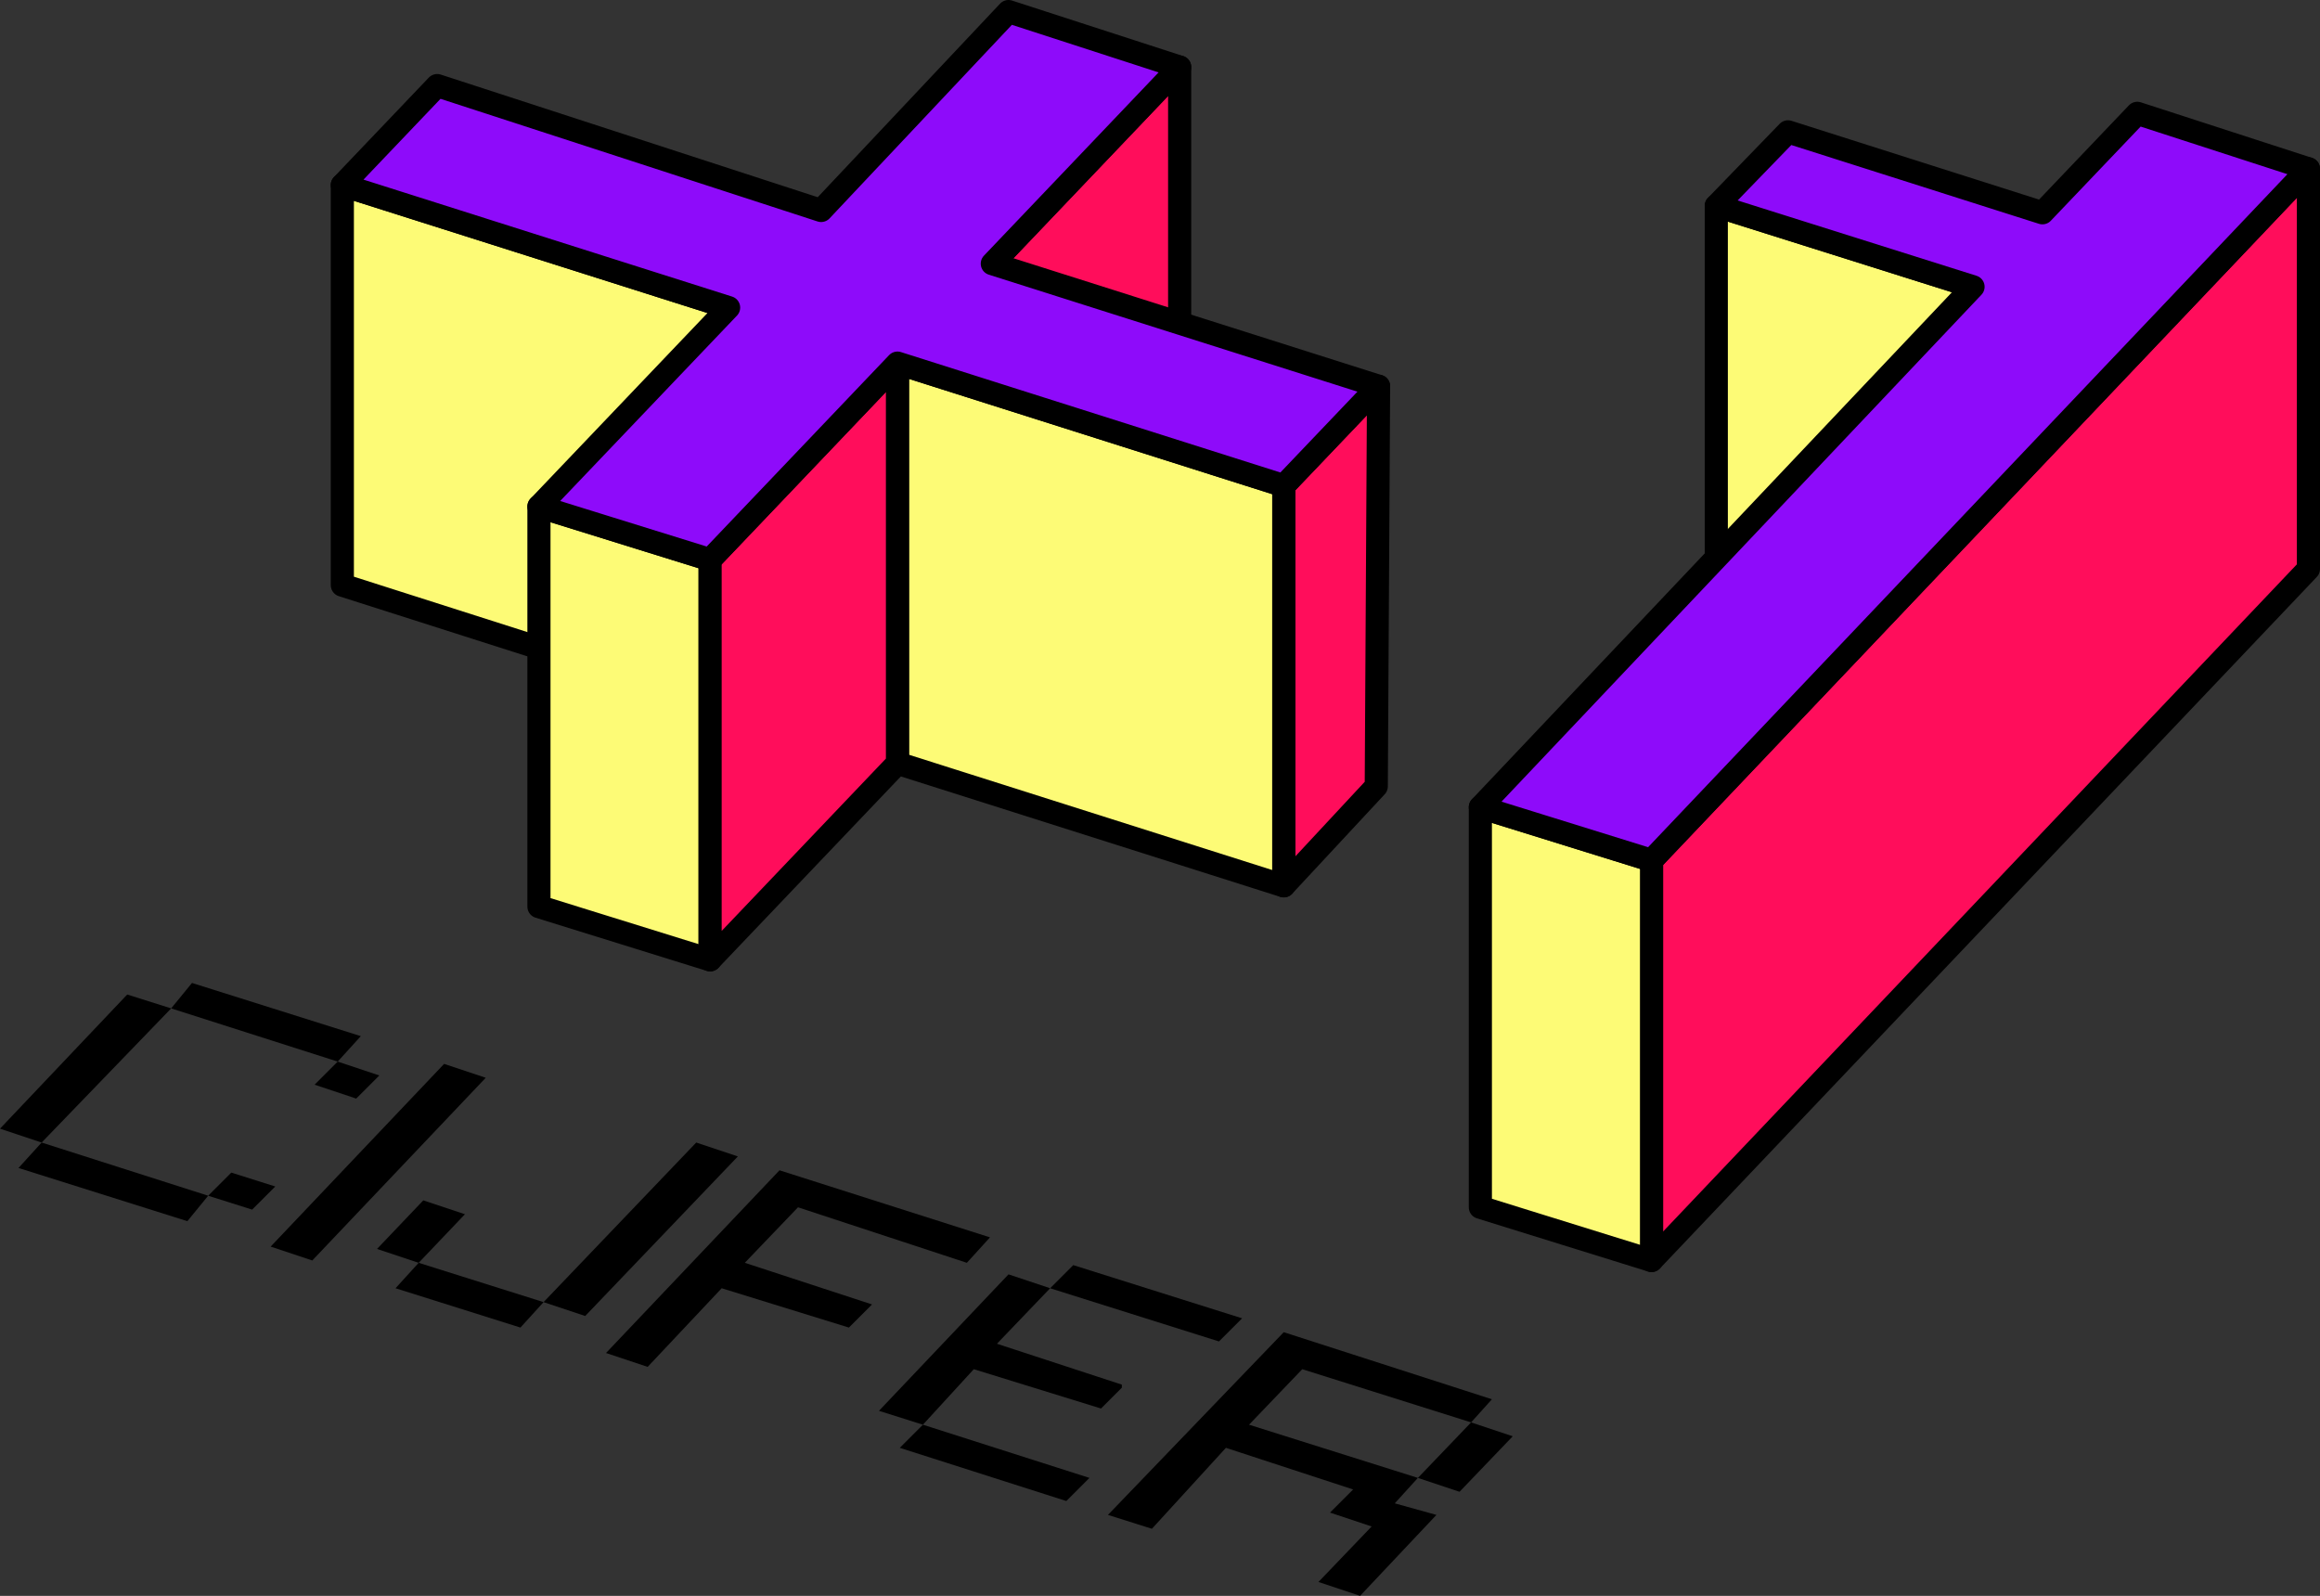 <svg xmlns="http://www.w3.org/2000/svg" xmlns:xlink="http://www.w3.org/1999/xlink" width="100.3" height="69" viewBox="0 0 100.3 69">
  <rect x="0" y="0" width="100.3" height="69" fill="#333333" stroke="none"/>
  <defs>
    <clipPath id="clip-path">
      <rect id="Rectangle_124657" data-name="Rectangle 124657" width="100.3" height="68.98" fill="none"/>
    </clipPath>
    <clipPath id="clip-path-5">
      <rect id="Rectangle_124660" data-name="Rectangle 124660" width="10.5" height="9.79" transform="translate(38 55.1)" fill="none"/>
    </clipPath>
    <clipPath id="clip-path-6">
      <rect id="Rectangle_124661" data-name="Rectangle 124661" width="31.1" height="13.15" transform="translate(11.7 46)" fill="none"/>
    </clipPath>
  </defs>
  <g id="Artwork_38" data-name="Artwork 38" transform="translate(50.15 34.5)">
    <g id="Group_5505" data-name="Group 5505" transform="translate(-50.15 -34.5)">
      <path id="Path_24909" data-name="Path 24909" d="M51,2.9V20.1l-8.1,8.6V11.4Z" fill="#ff0d5b"/>
      <path id="Path_24910" data-name="Path 24910" d="M51,2.9V20.1l-8.1,8.6V11.4Z" fill="none" stroke="#000" stroke-linejoin="round" stroke-width="1"/>
      <path id="Path_24911" data-name="Path 24911" d="M85.3,12.4V29.7L74.2,26.2V8.9Z" fill="#fdfb76"/>
      <path id="Path_24912" data-name="Path 24912" d="M85.3,12.4V29.7L74.2,26.2V8.9Z" fill="none" stroke="#000" stroke-linejoin="round" stroke-width="1"/>
      <path id="Path_24913" data-name="Path 24913" d="M31.5,13.3l-.1,17.3L14.8,25.3V8Z" fill="#fdfb76"/>
      <path id="Path_24914" data-name="Path 24914" d="M31.5,13.3l-.1,17.3L14.8,25.3V8Z" fill="none" stroke="#000" stroke-linejoin="round" stroke-width="1"/>
      <path id="Path_24915" data-name="Path 24915" d="M59.6,16.7,59.5,34l-4,4.3V21Z" fill="#ff0d5b"/>
      <path id="Path_24916" data-name="Path 24916" d="M59.6,16.7,59.5,34l-4,4.3V21Z" fill="none" stroke="#000" stroke-linejoin="round" stroke-width="1"/>
      <path id="Path_24917" data-name="Path 24917" d="M55.5,21V38.3L38.8,33V15.7Z" fill="#fdfb76"/>
      <path id="Path_24918" data-name="Path 24918" d="M55.5,21V38.3L38.8,33V15.7Z" fill="none" stroke="#000" stroke-linejoin="round" stroke-width="1"/>
      <path id="Path_24919" data-name="Path 24919" d="M30.7,24.2V41.5l-7.4-2.3V21.9Z" fill="#fdfb76"/>
      <path id="Path_24920" data-name="Path 24920" d="M30.7,24.2V41.5l-7.4-2.3V21.9Z" fill="none" stroke="#000" stroke-linejoin="round" stroke-width="1"/>
      <path id="Path_24921" data-name="Path 24921" d="M38.8,15.7V33l-8.1,8.5V24.2Z" fill="#ff0d5b"/>
      <path id="Path_24922" data-name="Path 24922" d="M38.8,15.7V33l-8.1,8.5V24.2Z" fill="none" stroke="#000" stroke-linejoin="round" stroke-width="1"/>
      <path id="Path_24923" data-name="Path 24923" d="M35.5,9.1,18.9,3.7,14.8,8l16.7,5.3-8.2,8.6,7.4,2.3,8.1-8.5L55.5,21l4.1-4.3L42.9,11.4,51,2.9,43.6.5Z" fill="#8e0bfa"/>
      <g id="Group_5497" data-name="Group 5497" clip-path="url(#clip-path)">
        <path id="Path_24924" data-name="Path 24924" d="M51,2.9l-8.1,8.5,16.7,5.3L55.5,21,38.8,15.7l-8.1,8.5-7.4-2.3,8.2-8.6L14.8,8l4.1-4.3L35.5,9.1,43.6.5Z" fill="none" stroke="#000" stroke-linejoin="round" stroke-width="1"/>
      </g>
      <path id="Path_24925" data-name="Path 24925" d="M99.8,7.3V24.6L71.4,54.5V37.2Z" fill="#ff0d5b"/>
      <g id="Group_5498" data-name="Group 5498" clip-path="url(#clip-path)">
        <path id="Path_24926" data-name="Path 24926" d="M99.8,7.3V24.6L71.4,54.5V37.2Z" fill="none" stroke="#000" stroke-linejoin="round" stroke-width="1"/>
      </g>
      <path id="Path_24927" data-name="Path 24927" d="M71.4,37.2V54.5L64,52.2V34.9Z" fill="#fdfb76"/>
      <path id="Path_24928" data-name="Path 24928" d="M71.4,37.2V54.5L64,52.2V34.9Z" fill="none" stroke="#000" stroke-linejoin="round" stroke-width="1"/>
      <path id="Path_24929" data-name="Path 24929" d="M99.8,7.3,71.4,37.2,64,34.9,85.3,12.4,74.2,8.9l3.1-3.2,11,3.5,4.1-4.3Z" fill="#8e0bfa"/>
      <g id="Group_5499" data-name="Group 5499" clip-path="url(#clip-path)">
        <path id="Path_24930" data-name="Path 24930" d="M99.8,7.3,71.4,37.2,64,34.9,85.3,12.4,74.2,8.9l3.1-3.2,11,3.5,4.1-4.3Z" fill="none" stroke="#000" stroke-linejoin="round" stroke-width="1"/>
      </g>
      <path id="Path_24931" data-name="Path 24931" d="M.8,50.5l7.3,2.3L9,51.7,1.8,49.4Z"/>
      <path id="Path_24932" data-name="Path 24932" d="M11.9,51.3l-1,1L9,51.7l1-1Z"/>
      <path id="Path_24933" data-name="Path 24933" d="M15.6,44.8l-1,1.1L7.4,43.6l.9-1.1Z"/>
      <path id="Path_24934" data-name="Path 24934" d="M15.4,47.5l-1.8-.6,1-1,1.8.6Z"/>
      <g id="Group_5504" data-name="Group 5504" clip-path="url(#clip-path)">
        <g id="Group_5501" data-name="Group 5501" style="isolation: isolate">
          <g id="Group_5500" data-name="Group 5500" clip-path="url(#clip-path-5)">
            <path id="Path_24935" data-name="Path 24935" d="M47.6,60.9l-5.5-1.7-2.2,2.4L38,61l5.6-5.9,1.8.6-2.3,2.4,5.5,1.8Z"/>
            <path id="Path_24936" data-name="Path 24936" d="M47.1,63.9l-1,1-7.2-2.3,1-1Z"/>
          </g>
        </g>
        <g id="Group_5503" data-name="Group 5503" style="isolation: isolate">
          <g id="Group_5502" data-name="Group 5502" clip-path="url(#clip-path-6)">
            <path id="Path_24937" data-name="Path 24937" d="M21,46.6l-7.5,7.9-1.8-.6L19.2,46Z"/>
            <path id="Path_24938" data-name="Path 24938" d="M18.3,51.9l1.8.6-2,2.1L16.3,54Z"/>
            <path id="Path_24939" data-name="Path 24939" d="M31.9,50l-6.6,6.9-1.8-.6,6.6-6.9Z"/>
            <path id="Path_24940" data-name="Path 24940" d="M18.1,54.6l5.4,1.7-1,1.1-5.4-1.7Z"/>
            <path id="Path_24941" data-name="Path 24941" d="M42.8,53.5l-1,1.1-7.3-2.4-2.3,2.4,5.5,1.8-1,1-5.5-1.7L28,59.1l-1.8-.6,7.5-7.9Z"/>
          </g>
        </g>
      </g>
      <path id="Path_24942" data-name="Path 24942" d="M0,48.8l1.8.6,5.6-5.8L5.5,43Z"/>
      <path id="Path_24943" data-name="Path 24943" d="M47.9,65.5l1.9.6L53,62.6l5.5,1.8-1,1,1.8.6L57,68.4l1.8.6,3.3-3.5L60.3,65l1-1.1L54,61.6l2.3-2.4,7.3,2.3-2.3,2.4,1.8.6,2.3-2.4-1.8-.6.9-1-9-2.9Z"/>
      <path id="Path_24944" data-name="Path 24944" d="M53.7,57l-1,1-7.3-2.3,1-1Z"/>
    </g>
  </g>
</svg>
